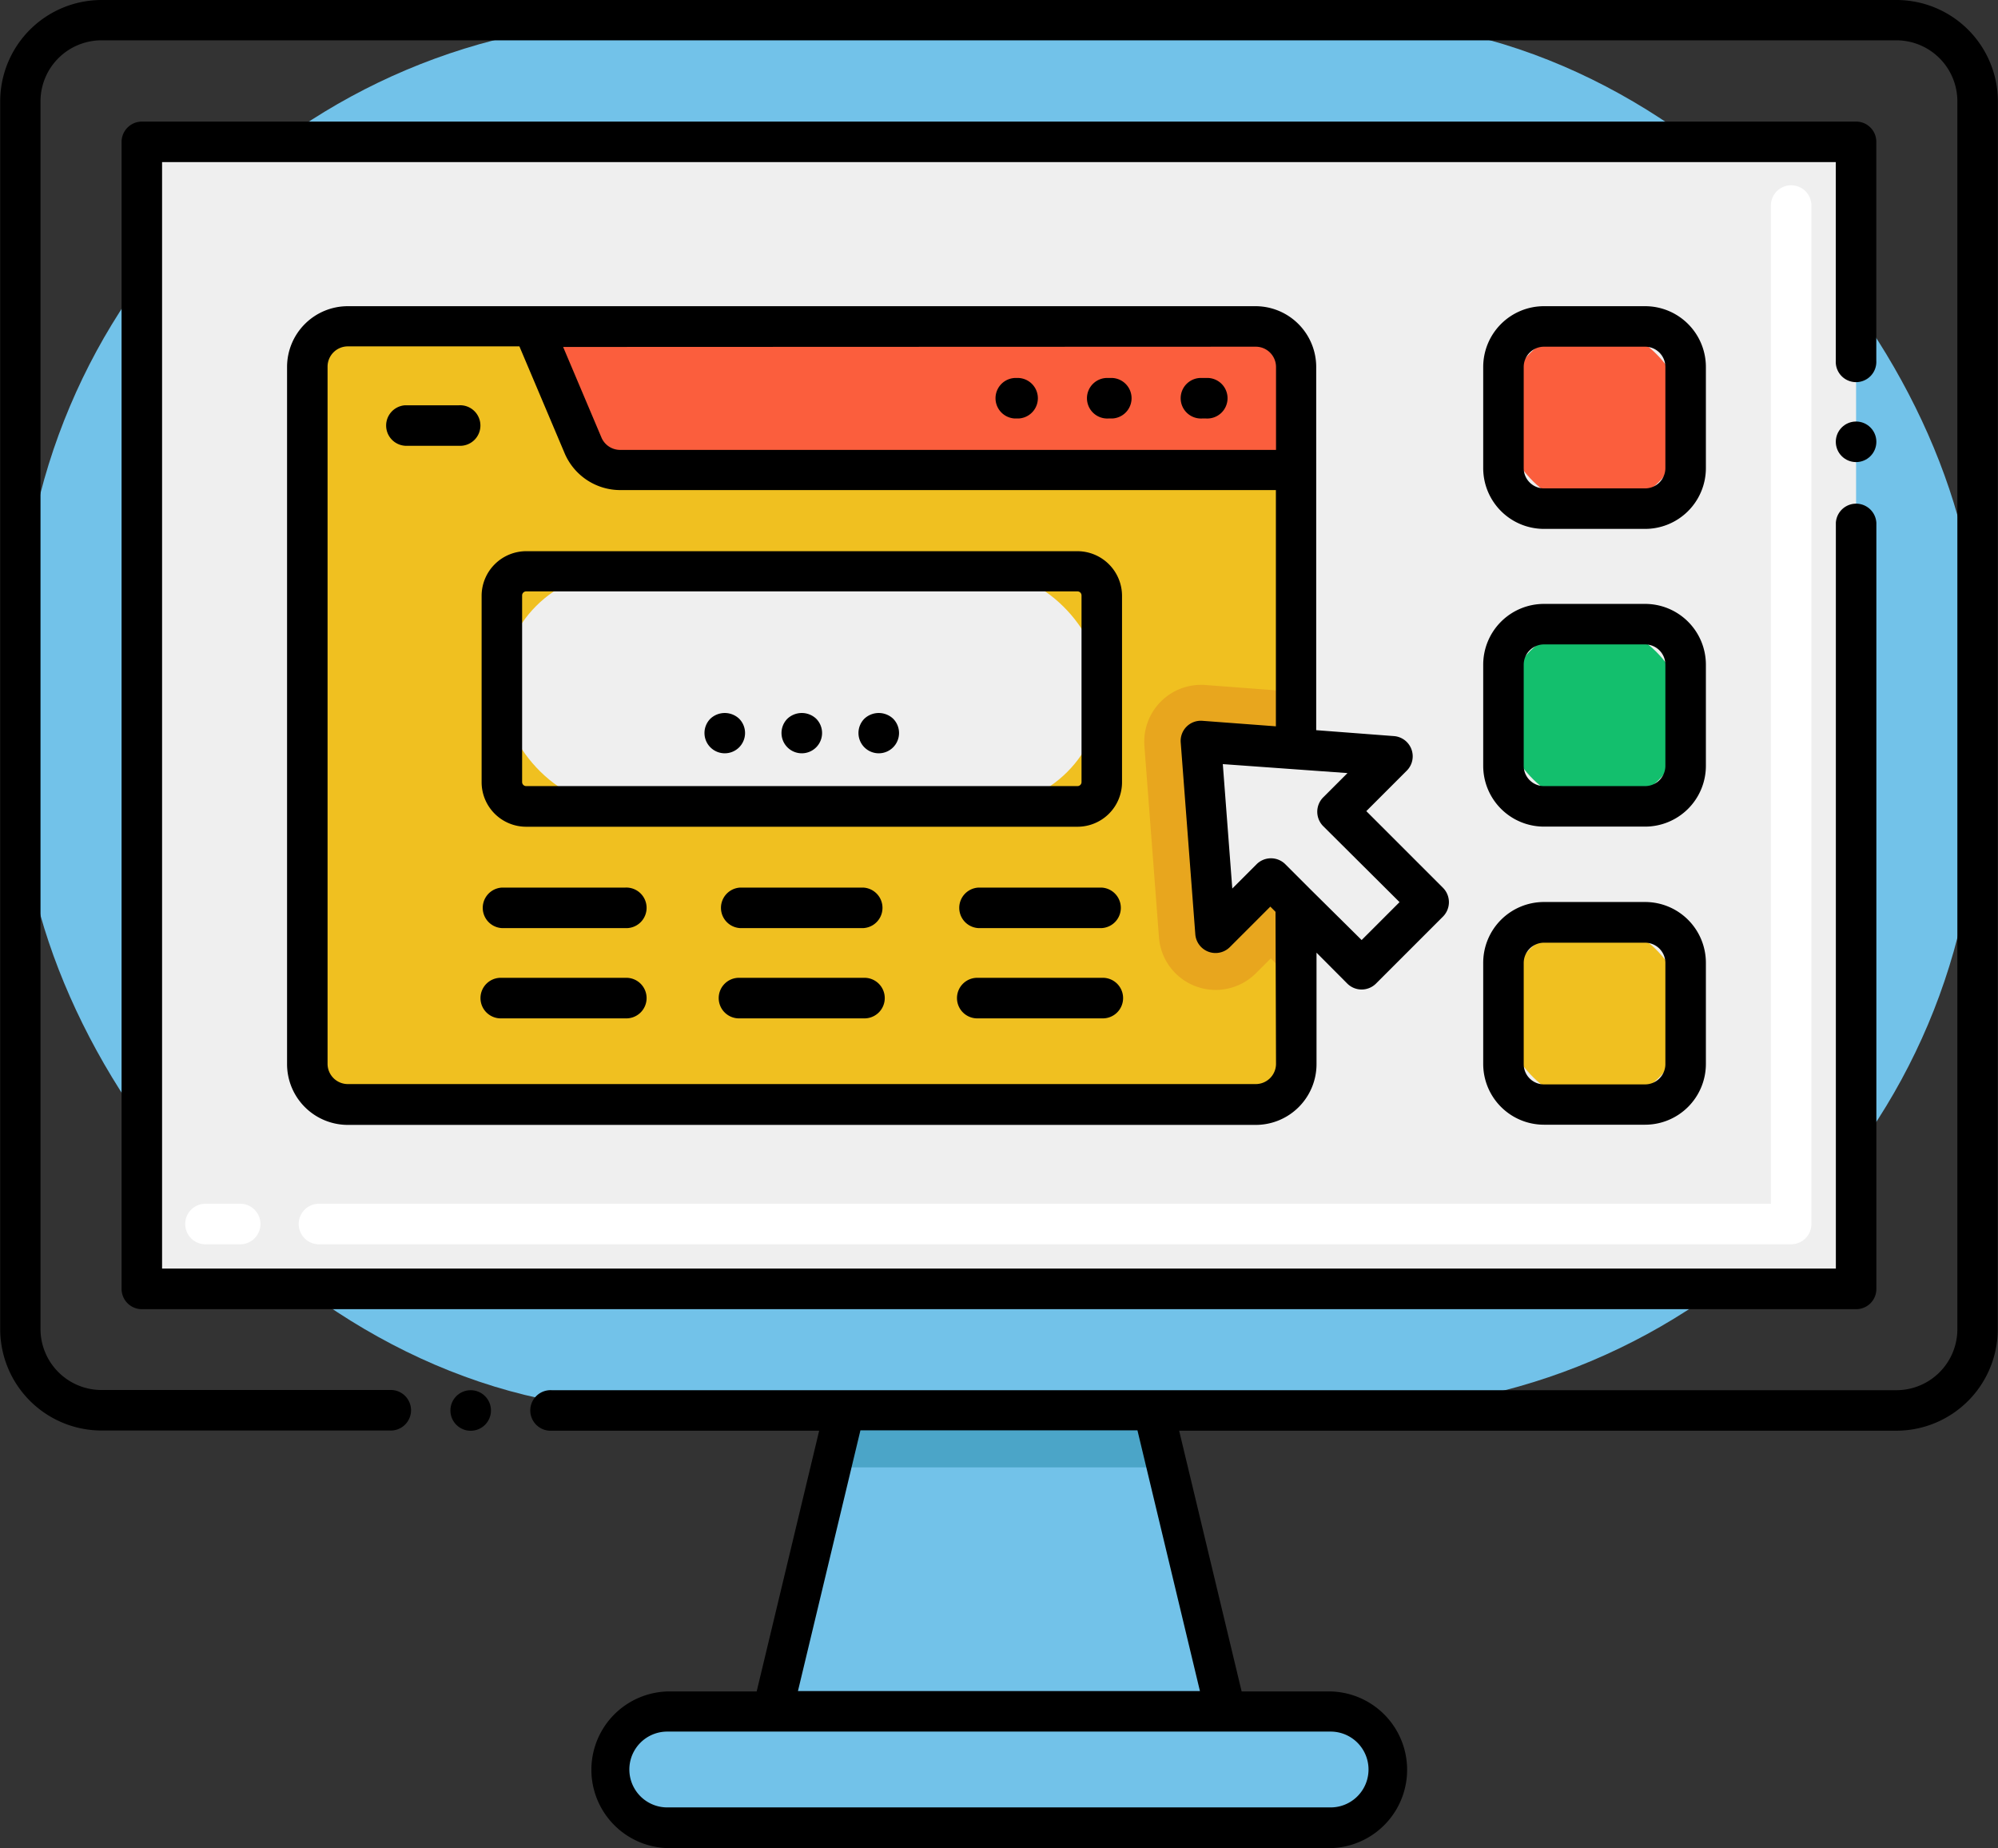 <svg xmlns="http://www.w3.org/2000/svg" width="31.62" height="29.245" viewBox="0 0 31.62 29.245">
  <rect x="0" y="0" width="31.62" height="29.245" fill="#333333" stroke="none"/>
  <g id="Application" transform="translate(-4.75 -14)">
    <path id="Path_2097" data-name="Path 2097" d="M107.205,192.768H100.03l.927-3.87.215-.9h4.89l.215.9Z" transform="translate(-83.059 -151.681)" fill="#72c2e9"/>
    <path id="Path_2098" data-name="Path 2098" d="M112.581,188.9H107.26l.215-.9h4.89Z" transform="translate(-89.361 -151.681)" fill="#4ba5c8"/>
    <rect id="Rectangle_304" data-name="Rectangle 304" width="30.977" height="21.998" rx="10" transform="translate(5.071 14.321)" fill="#72c2e9"/>
    <rect id="Rectangle_305" data-name="Rectangle 305" width="18.15" height="27.129" transform="translate(34.124 16.245) rotate(90)" fill="#efefef"/>
    <path id="Path_2099" data-name="Path 2099" d="M58.319,54.876v6.038L56.812,60.8l.231,3.037.874-.874.4.4V65.9a.641.641,0,0,1-.641.641H43.311a.641.641,0,0,1-.641-.641V54.871a.641.641,0,0,1,.641-.641H57.677a.641.641,0,0,1,.641.646Z" transform="translate(-33.056 -35.07)" fill="#f0c020"/>
    <path id="Path_2100" data-name="Path 2100" d="M148.325,99.479l-1.507-.114.231,3.037.874-.874.4.4V103.2l-.4-.4-.239.239a.9.9,0,0,1-1.53-.567l-.231-3.035a.9.9,0,0,1,.963-.963l1.439.109Z" transform="translate(-123.062 -73.635)" fill="#e8a61e"/>
    <path id="Path_2101" data-name="Path 2101" d="M81.938,54.27H70.5l.8,1.889a.641.641,0,0,0,.59.385H82.579V54.911A.641.641,0,0,0,81.938,54.27Z" transform="translate(-57.316 -35.105)" fill="#fb5e3d"/>
    <path id="Path_2102" data-name="Path 2102" d="M53.147,53.739H29.866a.321.321,0,1,1,0-.641h22.96V37.321a.321.321,0,1,1,.641,0v16.1A.321.321,0,0,1,53.147,53.739Zm-24.564,0h-.513a.321.321,0,1,1,0-.641h.513a.321.321,0,1,1,0,.641Z" transform="translate(-20.05 -20.05)" fill="#fff"/>
    <rect id="Rectangle_306" data-name="Rectangle 306" width="12.334" height="1.838" rx="0.919" transform="translate(14.392 41.087)" fill="#72c2e9"/>
    <rect id="Rectangle_307" data-name="Rectangle 307" width="2.882" height="2.882" rx="1.441" transform="translate(28.544 19.165)" fill="#fb5e3d"/>
    <rect id="Rectangle_308" data-name="Rectangle 308" width="2.882" height="2.882" rx="1.441" transform="translate(28.544 23.879)" fill="#13bf6d"/>
    <rect id="Rectangle_309" data-name="Rectangle 309" width="2.882" height="2.882" rx="1.441" transform="translate(28.544 28.593)" fill="#f0c020"/>
    <path id="Path_2103" data-name="Path 2103" d="M156.523,107.992l-1.061,1.061-1.035-1.036-.4-.4-.874.874-.231-3.037,1.507.114,1.53.117-.872.874Z" transform="translate(-129.164 -79.72)" fill="#efefef"/>
    <rect id="Rectangle_310" data-name="Rectangle 310" width="9.492" height="3.717" rx="1.859" transform="translate(12.692 23.043)" fill="#efefef"/>
    <path id="Path_2104" data-name="Path 2104" d="M36.368,15.6a1.606,1.606,0,0,0-1.6-1.6H6.353a1.606,1.606,0,0,0-1.6,1.6V35.036a1.606,1.606,0,0,0,1.6,1.6h4.563a.321.321,0,1,0,0-.641H6.353a.966.966,0,0,1-.962-.962V15.6a.966.966,0,0,1,.962-.962H34.765a.966.966,0,0,1,.962.962V35.036a.966.966,0,0,1-.962.962H13.481a.321.321,0,1,0,0,.641h4.233l-.989,4.126H15.314a1.24,1.24,0,0,0,0,2.479h10.5a1.24,1.24,0,0,0,0-2.479H24.4l-.989-4.126H34.766a1.606,1.606,0,0,0,1.6-1.6Zm-10.56,25.8a.6.6,0,0,1,0,1.2H15.31a.6.6,0,0,1,0-1.2Zm-2.068-.641H17.378l.989-4.126h4.384Z"/>
    <circle id="Ellipse_523" data-name="Ellipse 523" cx="0.321" cy="0.321" r="0.321" transform="translate(11.878 35.998)"/>
    <circle id="Ellipse_524" data-name="Ellipse 524" cx="0.321" cy="0.321" r="0.321" transform="translate(33.803 20.67)"/>
    <path id="Path_2105" data-name="Path 2105" d="M47.52,29.321A.319.319,0,0,0,47.2,29H20.071a.322.322,0,0,0-.321.321v18.15a.321.321,0,0,0,.321.321H47.2a.319.319,0,0,0,.321-.321V35.349a.321.321,0,0,0-.641,0v11.8H20.391V29.641H46.879v3.143a.321.321,0,1,0,.641,0Z" transform="translate(-13.076 -13.076)"/>
    <path id="Path_2106" data-name="Path 2106" d="M191.274,52.732a.962.962,0,0,0-.962-.962h-1.6a.962.962,0,0,0-.962.962v1.6a.962.962,0,0,0,.962.962h1.6a.962.962,0,0,0,.962-.962Zm-.641,1.6a.321.321,0,0,1-.321.321h-1.6a.321.321,0,0,1-.321-.321v-1.6a.321.321,0,0,1,.321-.321h1.6a.321.321,0,0,1,.321.321Z" transform="translate(-159.527 -32.925)"/>
    <path id="Path_2107" data-name="Path 2107" d="M191.274,89.462a.962.962,0,0,0-.962-.962h-1.6a.962.962,0,0,0-.962.962v1.6a.962.962,0,0,0,.962.962h1.6a.962.962,0,0,0,.962-.962Zm-.641,1.6a.321.321,0,0,1-.321.321h-1.6a.321.321,0,0,1-.321-.321v-1.6a.321.321,0,0,1,.321-.321h1.6a.321.321,0,0,1,.321.321Z" transform="translate(-159.527 -64.944)"/>
    <path id="Path_2108" data-name="Path 2108" d="M190.312,125.27h-1.6a.962.962,0,0,0-.962.962v1.6a.962.962,0,0,0,.962.962h1.6a.962.962,0,0,0,.962-.962v-1.6A.962.962,0,0,0,190.312,125.27Zm.321,2.565a.321.321,0,0,1-.321.321h-1.6a.321.321,0,0,1-.321-.321v-1.6a.321.321,0,0,1,.321-.321h1.6a.321.321,0,0,1,.321.321Z" transform="translate(-159.527 -96.997)"/>
    <path id="Path_2109" data-name="Path 2109" d="M53.421,64h-.85a.321.321,0,0,0,0,.641h.85a.321.321,0,1,0,0-.641Z" transform="translate(-41.407 -43.587)"/>
    <path id="Path_2110" data-name="Path 2110" d="M55.5,51.77H41.132a.962.962,0,0,0-.962.962V63.763a.962.962,0,0,0,.962.962H55.5a.962.962,0,0,0,.962-.962V62l.487.489a.322.322,0,0,0,.454,0l1.061-1.061a.323.323,0,0,0,0-.454L57.25,59.76l.641-.641a.321.321,0,0,0-.2-.546l-1.234-.094V52.732a.962.962,0,0,0-.957-.962Zm0,.641a.321.321,0,0,1,.321.321v1.312H45.447a.321.321,0,0,1-.3-.192l-.608-1.437Zm.321,11.347a.321.321,0,0,1-.321.321H41.132a.321.321,0,0,1-.321-.321V52.727a.321.321,0,0,1,.321-.321h2.715l.714,1.687a.958.958,0,0,0,.885.587H55.819v3.738l-1.162-.087a.319.319,0,0,0-.344.344l.231,3.037a.321.321,0,0,0,.546.2l.641-.641.082.082Zm1.131-4.6-.385.385a.323.323,0,0,0,0,.454L57.776,61.2l-.6.6L56.368,61h0l-.4-.4a.322.322,0,0,0-.454,0l-.385.385-.15-1.969Z" transform="translate(-30.877 -32.925)"/>
    <path id="Path_2111" data-name="Path 2111" d="M73.6,82H64.875a.707.707,0,0,0-.705.705v2.95a.705.705,0,0,0,.705.705H73.6a.705.705,0,0,0,.705-.705v-2.95A.707.707,0,0,0,73.6,82Zm.064,3.653a.064.064,0,0,1-.064.064H64.875a.064.064,0,0,1-.064-.064V82.7a.064.064,0,0,1,.064-.064H73.6a.064.064,0,0,1,.064.064Z" transform="translate(-51.798 -59.278)"/>
    <path id="Path_2112" data-name="Path 2112" d="M66.442,123.5H64.491a.321.321,0,0,0,0,.641h1.951a.321.321,0,1,0,0-.641Z" transform="translate(-51.798 -95.455)"/>
    <path id="Path_2113" data-name="Path 2113" d="M66.442,134.63H64.491a.321.321,0,1,0,0,.641h1.951a.321.321,0,1,0,0-.641Z" transform="translate(-51.798 -105.157)"/>
    <path id="Path_2114" data-name="Path 2114" d="M95.84,123.5h-1.95a.321.321,0,0,0,0,.641h1.95a.321.321,0,0,0,0-.641Z" transform="translate(-77.427 -95.455)"/>
    <path id="Path_2115" data-name="Path 2115" d="M95.84,134.63h-1.95a.321.321,0,1,0,0,.641h1.95a.321.321,0,1,0,0-.641Z" transform="translate(-77.427 -105.157)"/>
    <path id="Path_2116" data-name="Path 2116" d="M125.232,123.5h-1.951a.321.321,0,0,0,0,.641h1.951a.321.321,0,0,0,0-.641Z" transform="translate(-103.047 -95.455)"/>
    <path id="Path_2117" data-name="Path 2117" d="M125.232,134.63h-1.951a.321.321,0,1,0,0,.641h1.951a.321.321,0,1,0,0-.641Z" transform="translate(-103.047 -105.157)"/>
    <path id="Path_2118" data-name="Path 2118" d="M91.764,102.041a.321.321,0,1,0,.454,0A.332.332,0,0,0,91.764,102.041Z" transform="translate(-75.771 -76.669)"/>
    <path id="Path_2119" data-name="Path 2119" d="M101.264,102.041a.321.321,0,1,0,.454,0A.332.332,0,0,0,101.264,102.041Z" transform="translate(-84.052 -76.669)"/>
    <path id="Path_2120" data-name="Path 2120" d="M110.764,102.041a.321.321,0,1,0,.454,0A.332.332,0,0,0,110.764,102.041Z" transform="translate(-92.334 -76.669)"/>
    <path id="Path_2121" data-name="Path 2121" d="M150.881,61.271h.064a.321.321,0,1,0,0-.641h-.064a.321.321,0,1,0,0,.641Z" transform="translate(-127.107 -40.649)"/>
    <path id="Path_2122" data-name="Path 2122" d="M139.321,61.271h.064a.321.321,0,0,0,0-.641h-.064a.321.321,0,1,0,0,.641Z" transform="translate(-117.03 -40.649)"/>
    <path id="Path_2123" data-name="Path 2123" d="M127.761,61.271h.064a.321.321,0,0,0,0-.641h-.064a.321.321,0,0,0,0,.641Z" transform="translate(-106.953 -40.649)"/>
  </g>
</svg>
